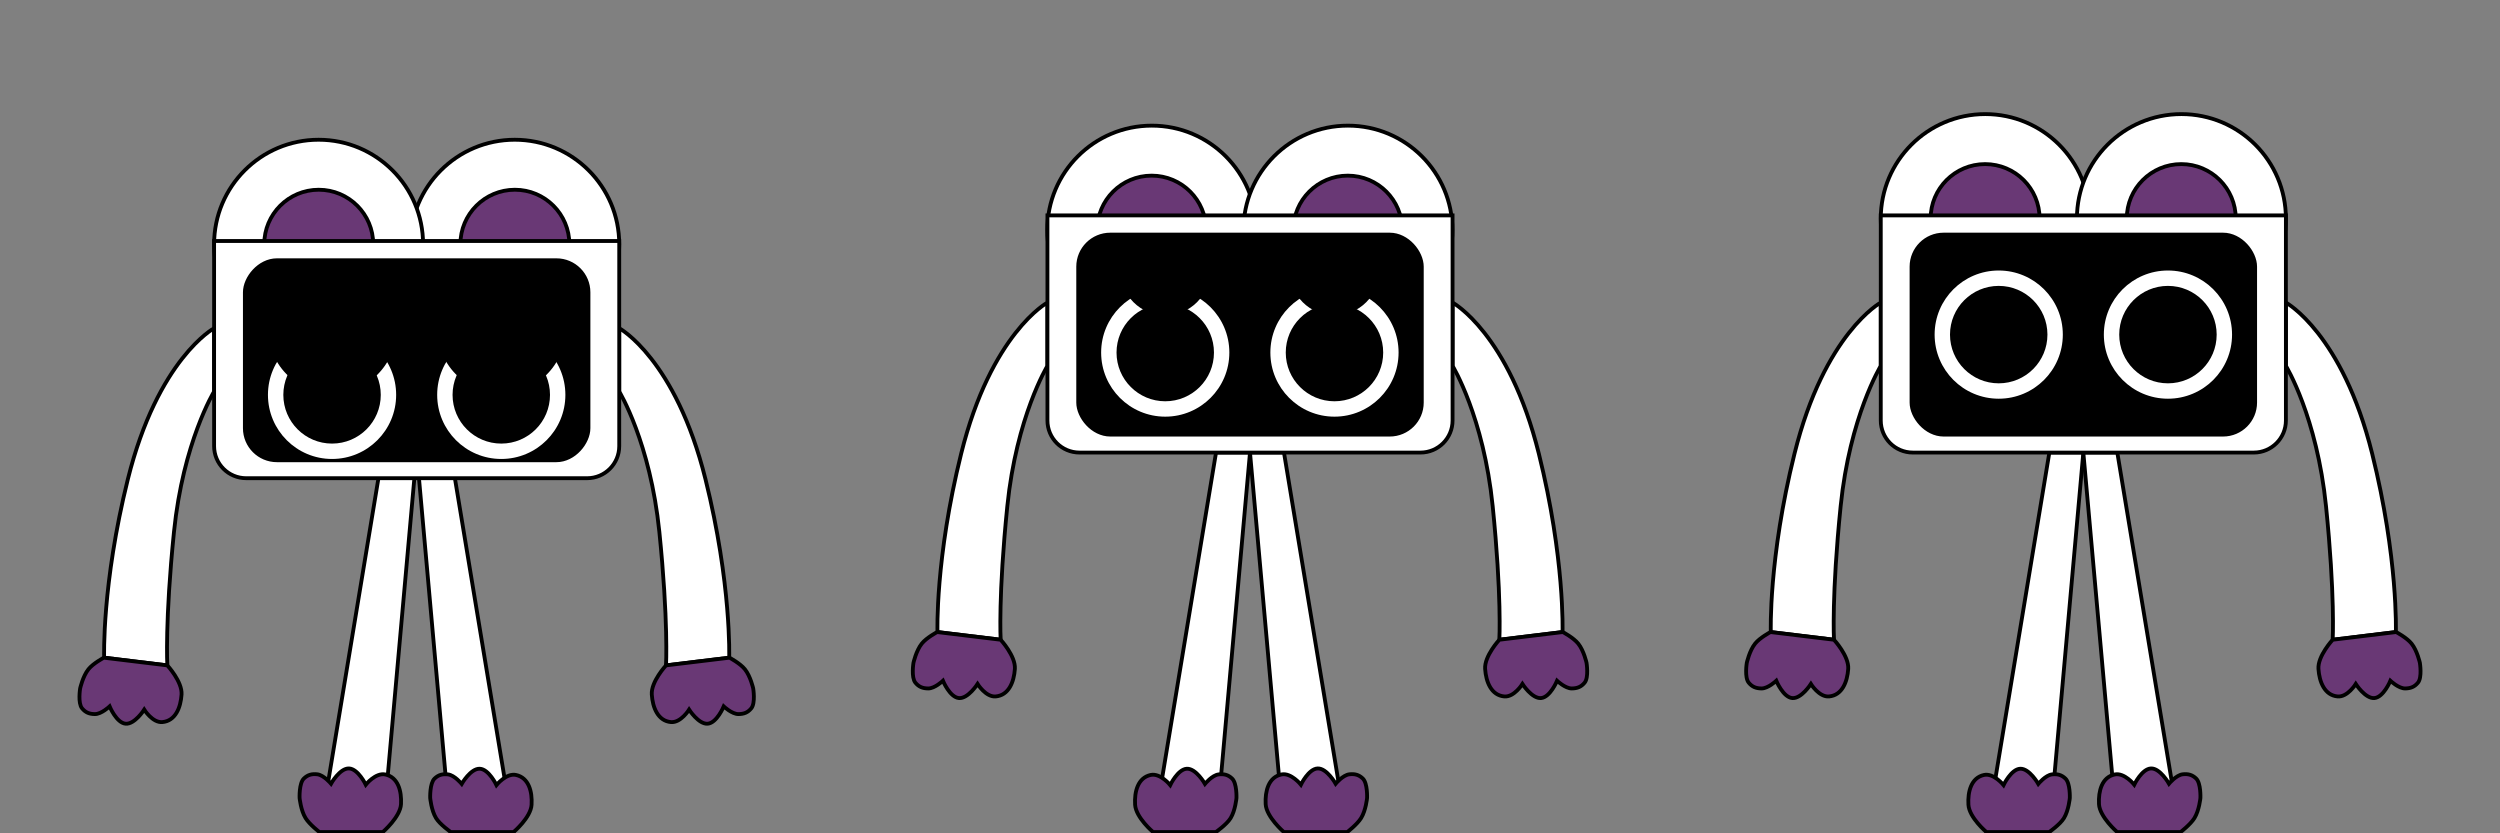 <svg width="1950" height="650" viewBox="0 0 1950 650" fill="none" xmlns="http://www.w3.org/2000/svg">
<rect x="0" y="0" width="1950" height="650" fill="#808080" stroke="none"/>
<g clip-path="url(#clip0_223_41758)">
<path d="M1598.5 352.996H1625L1598.5 648.996H1549.5L1598.5 352.996Z" fill="white" stroke="black" stroke-width="3"/>
<path d="M1651.5 352.996H1625L1651.5 648.996H1700.5L1651.5 352.996Z" fill="white" stroke="black" stroke-width="3" stroke-linecap="round" stroke-linejoin="round"/>
<path d="M1700.89 648.996L1651.39 648.996C1651.39 648.996 1637.74 637.243 1637.21 627.215C1636.67 616.992 1639.5 606.157 1649.53 604.073C1657.07 602.505 1664.7 612.045 1664.7 612.045C1664.7 612.045 1670.67 599.654 1677.78 599.387C1684.96 599.116 1691.81 611.291 1691.81 611.291C1691.81 611.291 1697.47 604.505 1702.5 603.956C1706.76 603.493 1709.87 604.274 1712.97 607.226C1716.81 610.882 1716.32 622.434 1716.32 622.434C1716.32 622.434 1715.4 632.06 1711.66 638.105C1708.58 643.087 1700.89 648.996 1700.89 648.996Z" fill="#693875" stroke="black" stroke-width="3"/>
<path d="M1598.39 648.995L1549.39 648.995C1549.39 648.995 1535.96 637.703 1535.37 627.678C1534.77 617.458 1537.54 606.607 1547.55 604.463C1555.08 602.851 1562.77 612.346 1562.77 612.346C1562.77 612.346 1568.67 599.92 1575.77 599.611C1582.95 599.299 1589.87 611.434 1589.87 611.434C1589.87 611.434 1595.49 604.614 1600.53 604.036C1604.78 603.547 1607.89 604.31 1611.01 607.244C1614.88 610.878 1614.45 622.432 1614.45 622.432C1614.45 622.432 1613.59 632.064 1609.89 638.13C1606.83 643.13 1598.39 648.995 1598.39 648.995Z" fill="#693875" stroke="black" stroke-width="3"/>
<path d="M1399.71 353.848C1423.07 259.892 1467 235.996 1467 235.996V285.382C1467 285.382 1442.82 324.939 1435.71 394.803C1428.61 464.667 1430.5 498.996 1430.5 498.996L1381.23 492.973C1381.23 492.973 1379.34 435.757 1399.71 353.848Z" fill="white" stroke="black" stroke-width="3"/>
<path d="M1381 492.997L1430.5 498.997C1430.5 498.997 1442.28 511.71 1441.61 521.73C1440.92 531.945 1436.81 542.362 1426.61 543.23C1418.93 543.883 1412.5 533.497 1412.5 533.497C1412.5 533.497 1405.08 545.083 1398 544.497C1390.84 543.905 1385.5 530.997 1385.5 530.997C1385.5 530.997 1379.07 537.056 1374 536.997C1369.72 536.947 1366.73 535.799 1364 532.497C1360.62 528.406 1362.5 516.997 1362.5 516.997C1362.5 516.997 1364.56 507.55 1369 501.997C1372.66 497.42 1381 492.997 1381 492.997Z" fill="#693875" stroke="black" stroke-width="3"/>
<path d="M1850.29 353.848C1826.93 259.892 1783 235.996 1783 235.996V285.382C1783 285.382 1807.18 324.939 1814.29 394.803C1821.39 464.667 1819.5 498.996 1819.5 498.996L1868.77 492.973C1868.77 492.973 1870.66 435.757 1850.29 353.848Z" fill="white" stroke="black" stroke-width="3"/>
<path d="M1869 492.997L1819.5 498.997C1819.5 498.997 1807.72 511.71 1808.39 521.73C1809.08 531.945 1813.19 542.362 1823.39 543.23C1831.07 543.883 1837.5 533.497 1837.5 533.497C1837.5 533.497 1844.92 545.083 1852 544.497C1859.16 543.905 1864.5 530.997 1864.5 530.997C1864.5 530.997 1870.93 537.056 1876 536.997C1880.28 536.947 1883.27 535.799 1886 532.497C1889.38 528.406 1887.5 516.997 1887.5 516.997C1887.5 516.997 1885.44 507.55 1881 501.997C1877.34 497.42 1869 492.997 1869 492.997Z" fill="#693875" stroke="black" stroke-width="3"/>
<circle cx="1548.5" cy="170.496" r="81.5" fill="white" stroke="black" stroke-width="3"/>
<circle cx="1548.39" cy="170.496" r="42.5" fill="#693875" stroke="black" stroke-width="3"/>
<circle cx="1701.5" cy="170.496" r="81.5" fill="white" stroke="black" stroke-width="3"/>
<circle cx="1701.39" cy="170.496" r="42.5" fill="#693875" stroke="black" stroke-width="3"/>
<path d="M1467 167.996H1783V327.996C1783 341.803 1771.81 352.996 1758 352.996H1492C1478.19 352.996 1467 341.803 1467 327.996V167.996Z" fill="white" stroke="black" stroke-width="3"/>
<rect x="1491" y="182.996" width="268" height="156" rx="25" fill="black" stroke="black" stroke-width="3"/>
<rect x="1509" y="210.996" width="100" height="100" stroke="black" stroke-width="3"/>
<circle cx="1559" cy="260.996" r="50" fill="white"/>
<circle cx="1559" cy="260.996" r="38" fill="black"/>
<rect x="1641" y="210.996" width="100" height="100" stroke="black" stroke-width="3"/>
<circle cx="1691" cy="260.996" r="50" fill="white"/>
<circle cx="1691" cy="260.996" r="38" fill="black"/>
<path d="M948.5 352.996H975L948.5 648.996H899.5L948.5 352.996Z" fill="white" stroke="black" stroke-width="3"/>
<path d="M1001.5 352.996H975L1001.5 648.996H1050.5L1001.5 352.996Z" fill="white" stroke="black" stroke-width="3" stroke-linecap="round" stroke-linejoin="round"/>
<path d="M1050.89 648.996L1001.39 648.996C1001.39 648.996 987.744 637.243 987.211 627.215C986.668 616.992 989.503 606.157 999.526 604.073C1007.07 602.505 1014.7 612.045 1014.7 612.045C1014.7 612.045 1020.67 599.654 1027.78 599.387C1034.96 599.116 1041.81 611.291 1041.81 611.291C1041.81 611.291 1047.47 604.505 1052.5 603.956C1056.76 603.493 1059.87 604.274 1062.97 607.226C1066.81 610.882 1066.32 622.434 1066.32 622.434C1066.32 622.434 1065.4 632.06 1061.66 638.105C1058.58 643.087 1050.89 648.996 1050.89 648.996Z" fill="#693875" stroke="black" stroke-width="3"/>
<path d="M948.391 648.995L899.391 648.995C899.391 648.995 885.964 637.703 885.372 627.678C884.769 617.458 887.54 606.607 897.551 604.463C905.083 602.851 912.771 612.346 912.771 612.346C912.771 612.346 918.673 599.92 925.774 599.611C932.952 599.299 939.872 611.434 939.872 611.434C939.872 611.434 945.494 604.614 950.526 604.036C954.781 603.547 957.893 604.31 961.013 607.244C964.877 610.878 964.449 622.432 964.449 622.432C964.449 622.432 963.588 632.064 959.885 638.13C956.833 643.13 948.391 648.995 948.391 648.995Z" fill="#693875" stroke="black" stroke-width="3"/>
<path d="M749.708 353.848C773.075 259.892 817 235.996 817 235.996V285.382C817 285.382 792.817 324.939 785.711 394.803C778.605 464.667 780.5 498.996 780.5 498.996L731.233 492.973C731.233 492.973 729.338 435.757 749.708 353.848Z" fill="white" stroke="black" stroke-width="3"/>
<path d="M731 492.997L780.5 498.997C780.5 498.997 792.282 511.71 791.609 521.73C790.923 531.945 786.81 542.362 776.609 543.23C768.935 543.883 762.5 533.497 762.5 533.497C762.5 533.497 755.084 545.083 748 544.497C740.84 543.905 735.5 530.997 735.5 530.997C735.5 530.997 729.065 537.056 724 536.997C719.718 536.947 716.726 535.799 714 532.497C710.623 528.406 712.5 516.997 712.5 516.997C712.5 516.997 714.564 507.55 719 501.997C722.656 497.42 731 492.997 731 492.997Z" fill="#693875" stroke="black" stroke-width="3"/>
<path d="M1200.29 353.848C1176.93 259.892 1133 235.996 1133 235.996V285.382C1133 285.382 1157.18 324.939 1164.29 394.803C1171.39 464.667 1169.5 498.996 1169.5 498.996L1218.77 492.973C1218.77 492.973 1220.66 435.757 1200.29 353.848Z" fill="white" stroke="black" stroke-width="3"/>
<path d="M1219 492.997L1169.5 498.997C1169.5 498.997 1157.72 511.71 1158.39 521.73C1159.08 531.945 1163.19 542.362 1173.39 543.23C1181.07 543.883 1187.5 533.497 1187.5 533.497C1187.5 533.497 1194.92 545.083 1202 544.497C1209.16 543.905 1214.5 530.997 1214.5 530.997C1214.5 530.997 1220.93 537.056 1226 536.997C1230.28 536.947 1233.27 535.799 1236 532.497C1239.38 528.406 1237.5 516.997 1237.5 516.997C1237.5 516.997 1235.44 507.55 1231 501.997C1227.34 497.42 1219 492.997 1219 492.997Z" fill="#693875" stroke="black" stroke-width="3"/>
<circle cx="898.391" cy="179.496" r="81.5" fill="white" stroke="black" stroke-width="3"/>
<circle cx="898.282" cy="179.496" r="42.5" fill="#693875" stroke="black" stroke-width="3"/>
<circle cx="1051.39" cy="179.496" r="81.5" fill="white" stroke="black" stroke-width="3"/>
<circle cx="1051.28" cy="179.496" r="42.5" fill="#693875" stroke="black" stroke-width="3"/>
<path d="M817 167.996H1133V327.996C1133 341.803 1121.81 352.996 1108 352.996H842C828.193 352.996 817 341.803 817 327.996V167.996Z" fill="white" stroke="black" stroke-width="3"/>
<rect x="841" y="182.996" width="268" height="156" rx="25" fill="black" stroke="black" stroke-width="3"/>
<rect x="859" y="210.996" width="100" height="100" stroke="black" stroke-width="3"/>
<circle cx="908.891" cy="274.996" r="50" fill="white"/>
<circle cx="908.891" cy="274.996" r="38" fill="black"/>
<path d="M943.891 210.996C943.891 215.592 942.985 220.144 941.226 224.39C939.467 228.636 936.889 232.495 933.639 235.745C930.389 238.995 926.531 241.573 922.285 243.332C918.038 245.091 913.487 245.996 908.891 245.996C904.294 245.996 899.743 245.091 895.497 243.332C891.25 241.573 887.392 238.995 884.142 235.745C880.892 232.495 878.314 228.636 876.555 224.39C874.796 220.144 873.891 215.592 873.891 210.996L908.891 210.996H943.891Z" fill="black"/>
<rect x="991" y="210.996" width="100" height="100" stroke="black" stroke-width="3"/>
<circle cx="1040.89" cy="274.996" r="50" fill="white"/>
<path d="M1075.89 210.996C1075.89 215.592 1074.99 220.144 1073.23 224.39C1071.47 228.636 1068.89 232.495 1065.64 235.745C1062.39 238.995 1058.53 241.573 1054.28 243.332C1050.04 245.091 1045.49 245.996 1040.89 245.996C1036.29 245.996 1031.74 245.091 1027.5 243.332C1023.25 241.573 1019.39 238.995 1016.14 235.745C1012.89 232.495 1010.31 228.636 1008.55 224.39C1006.8 220.144 1005.89 215.592 1005.89 210.996L1040.89 210.996H1075.89Z" fill="black"/>
<circle cx="1040.89" cy="274.996" r="38" fill="black"/>
<path d="M298.5 352.996H325L298.5 648.996H249.5L298.5 352.996Z" fill="white" stroke="black" stroke-width="3" stroke-linecap="round" stroke-linejoin="round"/>
<path d="M249.109 648.996L298.609 648.996C298.609 648.996 312.256 637.243 312.789 627.215C313.332 616.992 310.497 606.157 300.473 604.073C292.932 602.505 285.3 612.045 285.3 612.045C285.3 612.045 279.325 599.654 272.222 599.387C265.042 599.116 258.195 611.291 258.195 611.291C258.195 611.291 252.532 604.505 247.496 603.956C243.239 603.493 240.132 604.274 237.029 607.226C233.187 610.882 233.683 622.434 233.683 622.434C233.683 622.434 234.599 632.06 238.338 638.105C241.42 643.087 249.109 648.996 249.109 648.996Z" fill="#693875" stroke="black" stroke-width="3"/>
<path d="M351.5 352.996H325L351.5 648.996H400.5L351.5 352.996Z" fill="white" stroke="black" stroke-width="3"/>
<path d="M351.609 648.997L400.609 648.997C400.609 648.997 414.036 637.705 414.628 627.68C415.231 617.46 412.46 606.609 402.449 604.465C394.917 602.853 387.229 612.348 387.229 612.348C387.229 612.348 381.327 599.922 374.226 599.613C367.048 599.301 360.128 611.436 360.128 611.436C360.128 611.436 354.506 604.616 349.474 604.038C345.219 603.549 342.107 604.312 338.987 607.246C335.123 610.88 335.551 622.434 335.551 622.434C335.551 622.434 336.412 632.066 340.115 638.132C343.167 643.132 351.609 648.997 351.609 648.997Z" fill="#693875" stroke="black" stroke-width="3"/>
<path d="M550.292 373.848C526.925 279.892 483 255.996 483 255.996V305.382C483 305.382 507.183 344.939 514.289 414.803C521.395 484.667 519.5 518.996 519.5 518.996L568.767 512.973C568.767 512.973 570.662 455.757 550.292 373.848Z" fill="white" stroke="black" stroke-width="3"/>
<path d="M569 512.997L519.5 518.997C519.5 518.997 507.718 531.71 508.391 541.73C509.077 551.945 513.19 562.362 523.391 563.23C531.065 563.883 537.5 553.497 537.5 553.497C537.5 553.497 544.916 565.083 552 564.497C559.16 563.905 564.5 550.997 564.5 550.997C564.5 550.997 570.935 557.056 576 556.997C580.282 556.947 583.274 555.799 586 552.497C589.377 548.406 587.5 536.997 587.5 536.997C587.5 536.997 585.436 527.55 581 521.997C577.344 517.42 569 512.997 569 512.997Z" fill="#693875" stroke="black" stroke-width="3"/>
<path d="M99.708 373.848C123.075 279.892 167 255.996 167 255.996V305.382C167 305.382 142.817 344.939 135.711 414.803C128.605 484.667 130.5 518.996 130.5 518.996L81.233 512.973C81.233 512.973 79.338 455.757 99.708 373.848Z" fill="white" stroke="black" stroke-width="3"/>
<path d="M81 512.997L130.5 518.997C130.5 518.997 142.282 531.71 141.609 541.73C140.923 551.945 136.81 562.362 126.609 563.23C118.935 563.883 112.5 553.497 112.5 553.497C112.5 553.497 105.084 565.083 98 564.497C90.84 563.905 85.5 550.997 85.5 550.997C85.5 550.997 79.065 557.056 74 556.997C69.718 556.947 66.726 555.799 64 552.497C60.623 548.406 62.5 536.997 62.5 536.997C62.5 536.997 64.564 527.55 69 521.997C72.656 517.42 81 512.997 81 512.997Z" fill="#693875" stroke="black" stroke-width="3"/>
<circle cx="81.5" cy="81.5" r="81.5" transform="matrix(-1 0 0 1 483 108.996)" fill="white" stroke="black" stroke-width="3"/>
<circle cx="42.5" cy="42.5" r="42.5" transform="matrix(-1 0 0 1 444.108 147.996)" fill="#693875" stroke="black" stroke-width="3"/>
<circle cx="81.5" cy="81.5" r="81.5" transform="matrix(-1 0 0 1 330 108.996)" fill="white" stroke="black" stroke-width="3"/>
<circle cx="42.5" cy="42.5" r="42.5" transform="matrix(-1 0 0 1 291.108 147.996)" fill="#693875" stroke="black" stroke-width="3"/>
<path d="M483 187.996H167V347.996C167 361.803 178.192 372.996 192 372.996H458C471.807 372.996 483 361.803 483 347.996V187.996Z" fill="white" stroke="black" stroke-width="3"/>
<rect width="268" height="156" rx="25" transform="matrix(-1 0 0 1 459 202.996)" fill="black" stroke="black" stroke-width="3"/>
<rect width="100" height="100" transform="matrix(-1 0 0 1 441 230.996)" stroke="black" stroke-width="3"/>
<circle cx="50" cy="50" r="50" transform="matrix(-1 0 0 1 441 257.996)" fill="white"/>
<circle cx="38" cy="38" r="38" transform="matrix(-1 0 0 1 429 269.996)" fill="black"/>
<path d="M341.121 255.997C341.019 262.562 342.212 269.083 344.631 275.187C347.049 281.292 350.646 286.86 355.217 291.574C359.788 296.288 365.242 300.056 371.269 302.662C377.295 305.269 383.776 306.662 390.342 306.764C396.907 306.865 403.428 305.673 409.532 303.254C415.637 300.836 421.205 297.238 425.919 292.668C430.633 288.097 434.401 282.643 437.007 276.616C439.614 270.589 441.007 264.108 441.109 257.543L391.115 256.77L341.121 255.997Z" fill="black"/>
<rect width="100" height="100" transform="matrix(-1 0 0 1 309 230.996)" stroke="black" stroke-width="3"/>
<circle cx="50" cy="50" r="50" transform="matrix(-1 0 0 1 309 257.996)" fill="white"/>
<circle cx="38" cy="38" r="38" transform="matrix(-1 0 0 1 297 269.996)" fill="black"/>
<path d="M209.121 255.997C209.019 262.562 210.212 269.083 212.631 275.187C215.049 281.292 218.646 286.86 223.217 291.574C227.788 296.288 233.242 300.056 239.269 302.662C245.295 305.269 251.776 306.662 258.342 306.764C264.907 306.865 271.428 305.673 277.532 303.254C283.637 300.836 289.205 297.238 293.919 292.668C298.633 288.097 302.401 282.643 305.007 276.616C307.614 270.589 309.007 264.108 309.109 257.543L259.115 256.77L209.121 255.997Z" fill="black"/>
</g>
<defs>
<clipPath id="clip0_223_41758">
<rect width="1950" height="650" fill="white"/>
</clipPath>
</defs>
</svg>
